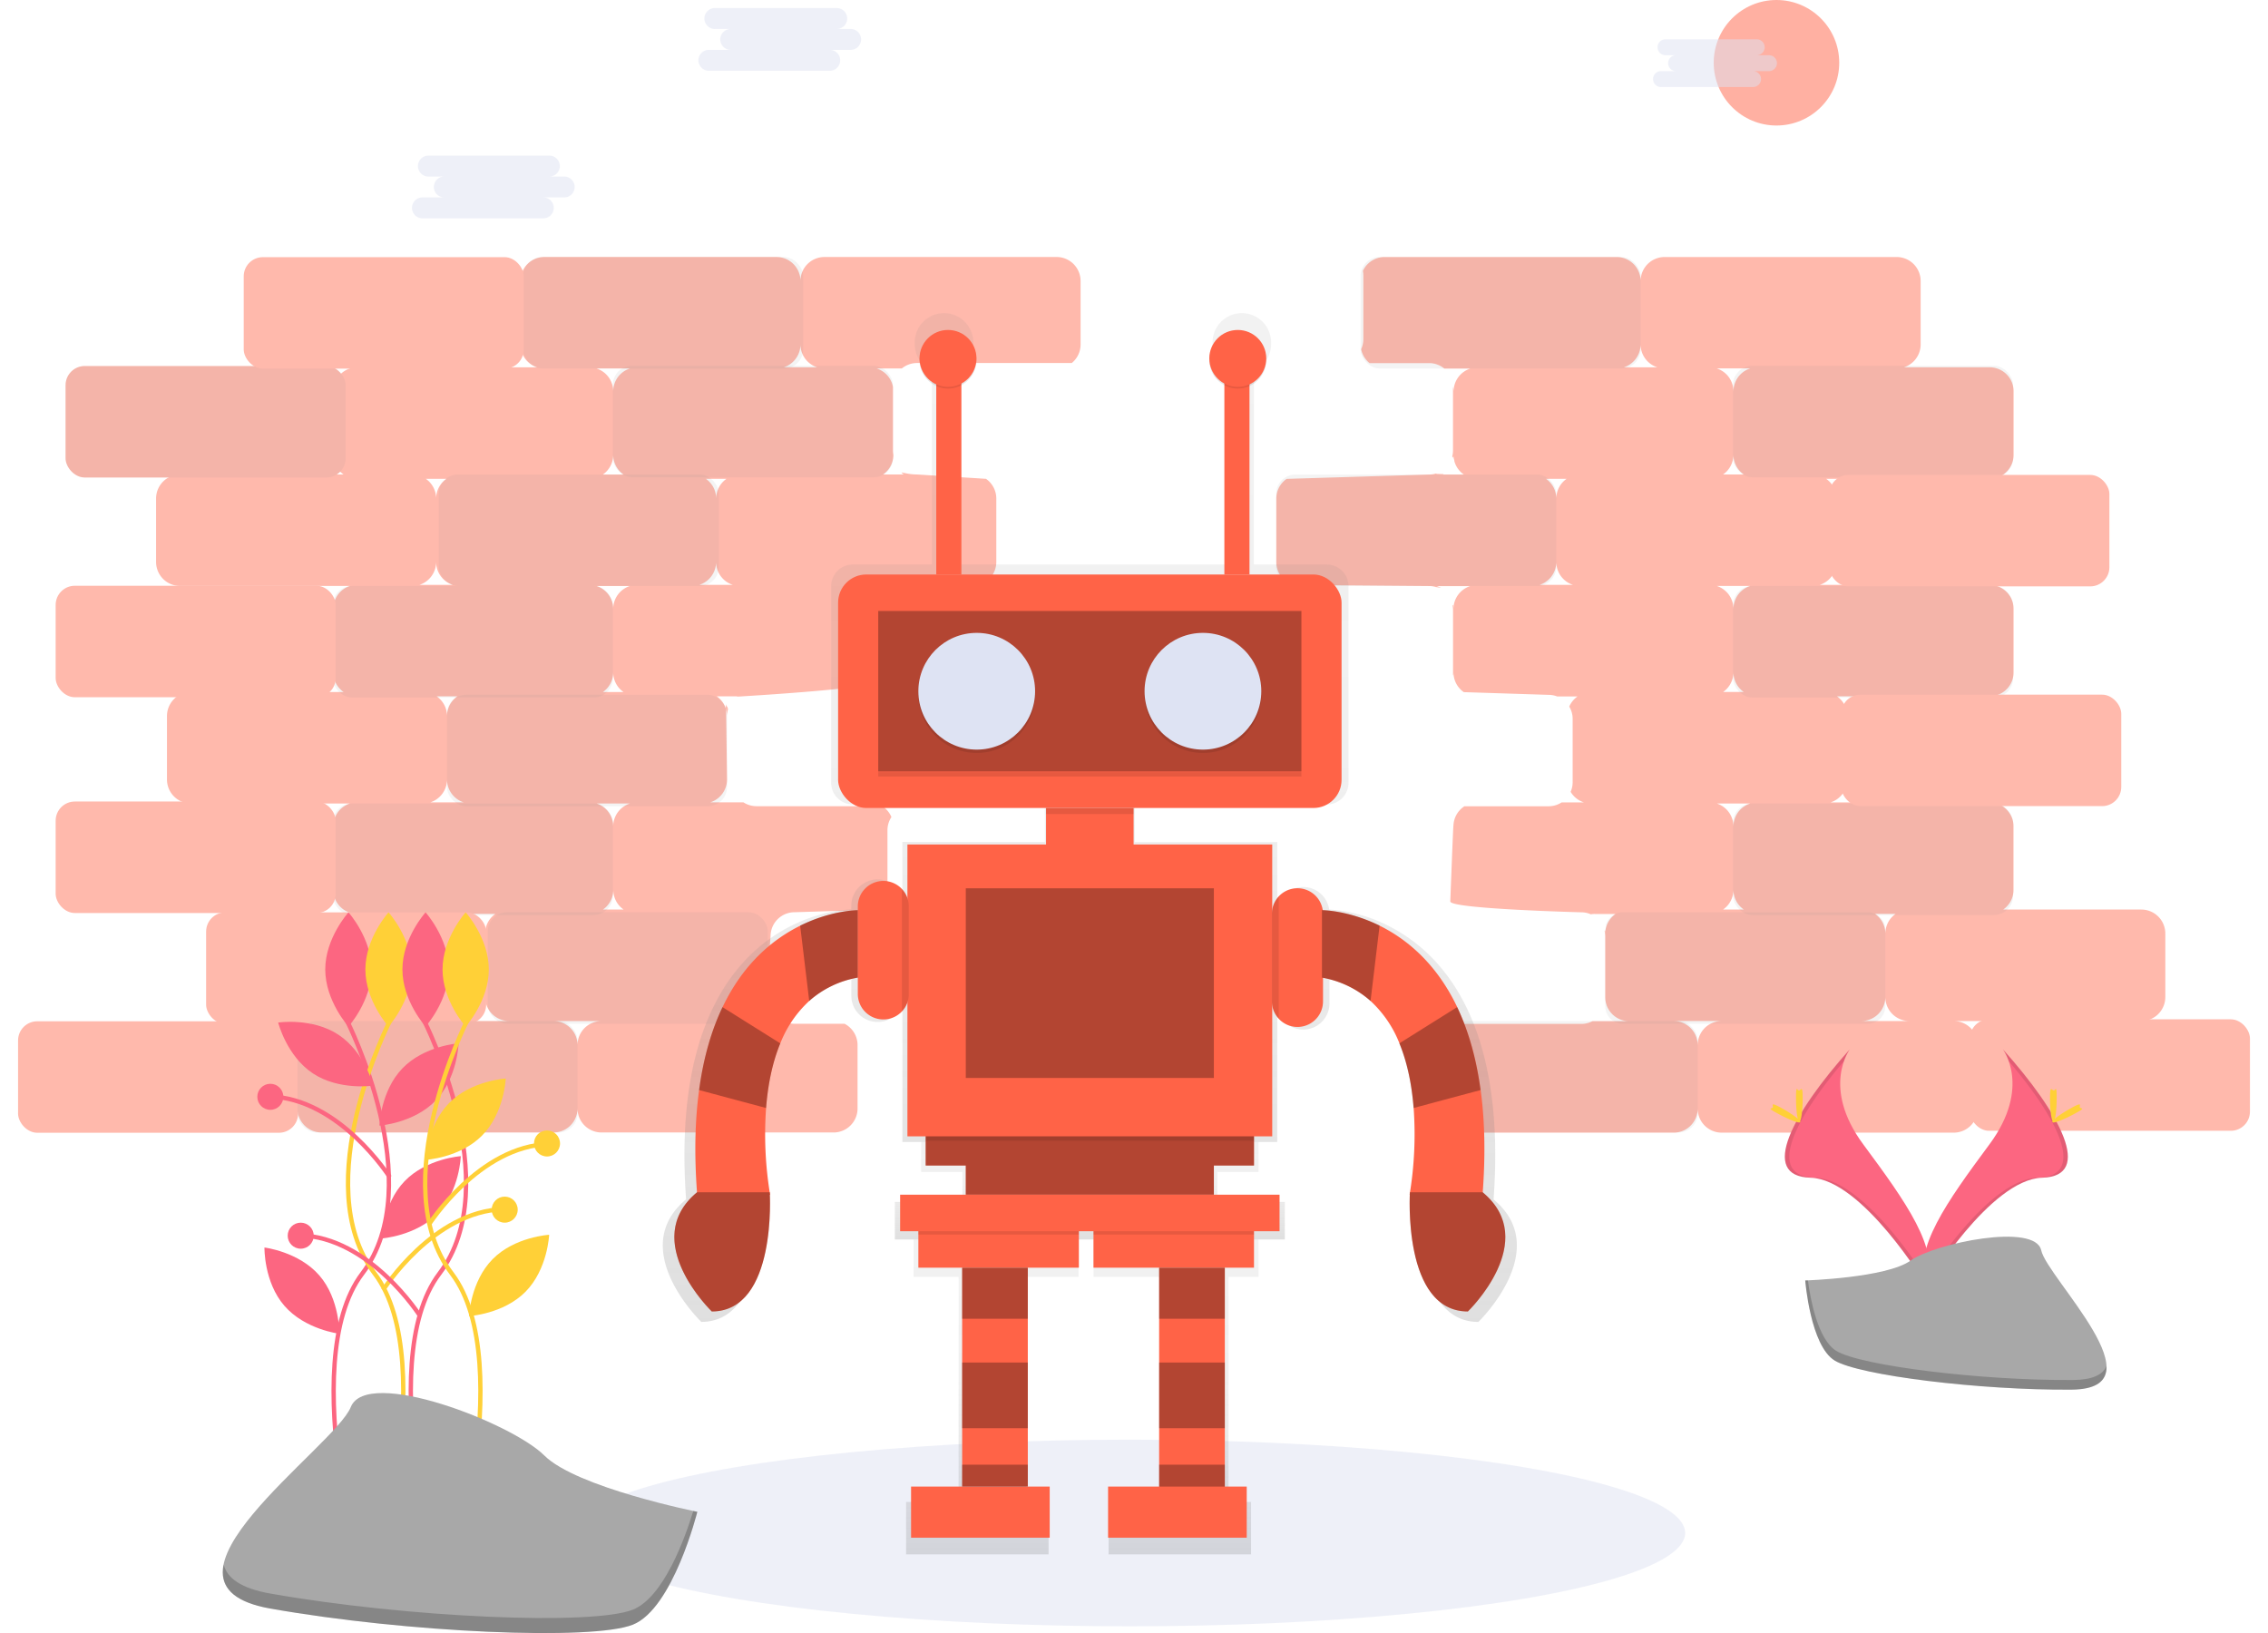 <svg data-name="Layer 1" xmlns="http://www.w3.org/2000/svg" xmlns:xlink="http://www.w3.org/1999/xlink" width="300" height="216" viewBox="0 0 1028.53 752.52"><defs><linearGradient id="a" x1="493.91" y1="571.16" x2="493.91" y2="526.24" gradientUnits="userSpaceOnUse"><stop offset="0" stop-color="gray" stop-opacity=".25"/><stop offset=".54" stop-color="gray" stop-opacity=".12"/><stop offset="1" stop-color="gray" stop-opacity=".1"/></linearGradient><linearGradient id="b" x1="579.64" y1="682.92" x2="579.64" y2="218.06" xlink:href="#a"/><linearGradient id="c" x1="448.98" y1="716.3" x2="448.98" y2="571.17" xlink:href="#a"/><linearGradient id="d" x1="533.65" y1="716.3" x2="533.65" y2="571.17" xlink:href="#a"/></defs><ellipse cx="512.26" cy="706.43" rx="256" ry="43" fill="#dee3f3" opacity=".5"/><g opacity=".45"><path d="M450.77 258.97a11.13 11.13 0 0 0 .1 1.44 11.1 11.1 0 0 1-.1-1.44zm128.92-30.89c0 .13 0 .25.06.38l-.06-.38zm-.27-1.27c0 .13.07.27.1.4-.03-.14-.06-.27-.1-.4zm.13 34.57c0 .22-.11.44-.17.65.07-.21.12-.43.17-.65zm.18-1.05c0 .23-.06.47-.11.7.05-.23.09-.47.11-.7zm-123 8.45a11.13 11.13 0 0 1-2.37-1.67 11.09 11.09 0 0 0 2.37 1.67zm-2.46-1.74a11.15 11.15 0 0 1-.94-1 11.11 11.11 0 0 0 .94 1zm190.25 211.39a11 11 0 0 0-.47-1.29 11 11 0 0 1 .47 1.29zm-5.51-6.66a11.11 11.11 0 0 1 1.26.77 11.05 11.05 0 0 0-1.26-.77zm2.48 1.76a11.13 11.13 0 0 1 1.77 2.14 11.11 11.11 0 0 0-1.77-2.14zm-1.22-.97a11.18 11.18 0 0 1 1.05.85 11.11 11.11 0 0 0-1.05-.85zm3.68 4.39a11 11 0 0 0-.55-1 11 11 0 0 1 .55 1zm.87 2.85a11 11 0 0 0-.24-1.09 11 11 0 0 1 .24 1.09z" fill="tomato"/><path d="M978.47 419.14h-63.65a11.06 11.06 0 0 0 4.76-9.09v-29.22a11.07 11.07 0 0 0-11.07-11.07h-73.24a11.08 11.08 0 0 0 7.71-10.55v-29.23a11.06 11.06 0 0 0-4.76-9.09h70.32a11.07 11.07 0 0 0 11.07-11.07v-29.23a11.07 11.07 0 0 0-11.07-11.07h-78.27a11.08 11.08 0 0 0 7.71-10.55v-29.23a11.06 11.06 0 0 0-4.76-9.09h75.33a11.07 11.07 0 0 0 11.07-11.07v-29.23a11.07 11.07 0 0 0-11.12-11.09h-39.43a11.08 11.08 0 0 0 7.71-10.55v-29.2a11.07 11.07 0 0 0-11.07-11.07H758.8a11.07 11.07 0 0 0-11.07 11.07 11.07 11.07 0 0 0-11.07-11.07H629.74a11.07 11.07 0 0 0-10 6.41 11.1 11.1 0 0 1 .21 2.16v29.25a11 11 0 0 1-1 4.65 11.05 11.05 0 0 0 3.85 6.42h27.46a11 11 0 0 1 7 2.51h12a11.08 11.08 0 0 0-7.71 10.55 11.1 11.1 0 0 0-.28-2.13v29.34a11.06 11.06 0 0 1-.36 2.76 4 4 0 0 1 .48.61 11.16 11.16 0 0 0 .09-1.39 11 11 0 0 0 .19 1.91 3.27 3.27 0 0 1 .25 1.11 11.09 11.09 0 0 0 4.33 6.07h-9.52l.24-.19c-.88 0-1.78-.07-2.66-.08a2.46 2.46 0 0 1-.92-.19 11.06 11.06 0 0 1-3.18.47l-65.61 2a11.06 11.06 0 0 0-4.76 9.09v29.22a11.08 11.08 0 0 0 7.71 10.55l62.66.52a11.07 11.07 0 0 1 3.25.49 12.11 12.11 0 0 1 2.07.36h.16a11 11 0 0 0-1.91-.82h15.42a11.08 11.08 0 0 0-7.71 10.55 11.12 11.12 0 0 0-.17-1.92 2.46 2.46 0 0 1-.24.3 11.12 11.12 0 0 1 .21 2.14v29.22c0 1.36.2 1 .2-.52a11.06 11.06 0 0 0 4.76 9.09l39.09 1.25a11 11 0 0 1 3.92.73h9.41a11.12 11.12 0 0 0-3.83 4.68 11 11 0 0 1 1.57 5.66v29.19a11 11 0 0 1-.93 4.43 11.1 11.1 0 0 0 6.13 4.87h-10.28a11 11 0 0 1-6 1.78h-38.79a11.05 11.05 0 0 0-5.07 9.3c0-3.9-1.45 34.56-1.45 34.56 0 3.45 60.34 5 60.34 5a11 11 0 0 1 4.45.94 7.75 7.75 0 0 1 1.92-.16h-.06 9.52a11.06 11.06 0 0 0-4.76 9.09 11.09 11.09 0 0 0-.12-1.58c-.05.12-.11.24-.17.35a11.08 11.08 0 0 1 .29 2.48v28a11.07 11.07 0 0 0 11.07 11.07h-17a11 11 0 0 1-5.11 1.25h-69.44a11.07 11.07 0 0 0-6 9.82v29.22a11.07 11.07 0 0 0 11.07 11.07h106.94a11.07 11.07 0 0 0 11.07-11.07 11.07 11.07 0 0 0 11.07 11.07h106.91a11.07 11.07 0 0 0 11.07-11.07v-29.29a11.07 11.07 0 0 0-11.07-11.07h86.45a11.07 11.07 0 0 0 11.07-11.07v-29.19a11.07 11.07 0 0 0-11.06-11.12zM713.64 220.65a11.06 11.06 0 0 0-4.76 9.09 11.06 11.06 0 0 0-4.76-9.09zm-12.47 48.87a11.08 11.08 0 0 0 7.71-10.55 11.08 11.08 0 0 0 7.71 10.55zm38.84-100.26a11.08 11.08 0 0 0 7.71-10.55 11.08 11.08 0 0 0 7.71 10.55zm34 312.31a11.07 11.07 0 0 0-11.07-11.07h22.15a11.07 11.07 0 0 0-11.06 11.09zm11.73-62.45a11.06 11.06 0 0 0 4.76-9.09 11.06 11.06 0 0 0 4.76 9.09zm4.76-38.32a11.08 11.08 0 0 0-7.68-10.54h15.45a11.08 11.08 0 0 0-7.75 10.57zm-4.76-61.92a11.06 11.06 0 0 0 4.76-9.09 11.06 11.06 0 0 0 4.76 9.09zm4.76-38.32a11.08 11.08 0 0 0-7.71-10.55h15.48a11.08 11.08 0 0 0-7.75 10.58zm-4.76-61.92a11.06 11.06 0 0 0 4.76-9.09 11.06 11.06 0 0 0 4.76 9.09zm4.76-38.32a11.08 11.08 0 0 0-7.71-10.55h15.48a11.08 11.08 0 0 0-7.75 10.58zm74.77 240.8a11.06 11.06 0 0 0-4.76 9.09 11.06 11.06 0 0 0-4.76-9.09zm-15.84 49.39a11.07 11.07 0 0 0 11.07-11.07 11.07 11.07 0 0 0 11.07 11.07z" fill="tomato"/><path d="M644.98 481.59a11.14 11.14 0 0 0-.1-1.41 11.11 11.11 0 0 1 .1 1.41zm-65.15-222.62c0 .35 0 .7-.05 1 .03-.31.05-.65.05-1zm-128.93 1.65a11 11 0 0 0 .28 1.32 11 11 0 0 1-.28-1.32zm-123.93 65.29a2.52 2.52 0 0 1-.47-.56 2.7 2.7 0 0 1-.31-.92 22.36 22.36 0 0 0 0 2.28 11 11 0 0 1 .51 3.27 11 11 0 0 1 .49-3.19 4.58 4.58 0 0 1-.23-.77s.01-.07.01-.11z" fill="tomato"/><path d="M478.54 118.43H371.63a11.07 11.07 0 0 0-11.07 11.07 11.07 11.07 0 0 0-11.07-11.07H242.58a11.07 11.07 0 0 0-11.07 11.07v29.22a11.08 11.08 0 0 0 7.7 10.54h-82.88a11.07 11.07 0 0 0-11.06 11.09v29.22a11.06 11.06 0 0 0 4.76 9.09H74.68a11.07 11.07 0 0 0-11.07 11.07v29.22a11.07 11.07 0 0 0 11.07 11.07h78.28a11.08 11.08 0 0 0-7.69 10.57v29.22a11.06 11.06 0 0 0 4.76 9.09H79.7a11.07 11.07 0 0 0-11.07 11.07v29.22a11.07 11.07 0 0 0 11.07 11.07h73.26a11.08 11.08 0 0 0-7.69 10.57v29.22a11.07 11.07 0 0 0 11.07 11.07h63.65a11.06 11.06 0 0 0-4.76 9.09v29.22a11.07 11.07 0 0 0 11.04 11.08h-86.43a11.07 11.07 0 0 0-11.07 11.07v29.22a11.07 11.07 0 0 0 11.07 11.07h106.9a11.07 11.07 0 0 0 11.07-11.07 11.07 11.07 0 0 0 11.07 11.07H375.8a11.07 11.07 0 0 0 11.07-11.07v-29.21a11.07 11.07 0 0 0-6-9.82h-23.02a11 11 0 0 1-5.11-1.25H333.2a11.07 11.07 0 0 0 11.07-11.08c0 4.82 2.51-28 2.51-28a11.07 11.07 0 0 1 11.07-11.07l40.75-1.25a11.15 11.15 0 0 0 2.93-3 11 11 0 0 1-.88-4.29V382.6a11 11 0 0 1 1.83-6.09 11.11 11.11 0 0 0-4.2-5h-58.01a11 11 0 0 1-6-1.78h-15.25a11.08 11.08 0 0 0 7.71-10.55l-.39-29c0-1.31-.07-2.46-.12-3.49a11.09 11.09 0 0 0-4.25-5.82h9.52l-.21.16c5.4-.31 67.07-3.93 72.09-8a8.7 8.7 0 0 1-.07-2.32 11.1 11.1 0 0 1-.14-1.68v-29.17c0-.36 0-.72.05-1.07a11.09 11.09 0 0 0-7.56-8.75h13.48a11 11 0 0 1 5.11-1.25h30.57a11.06 11.06 0 0 0 6-9.82v-29.23a11.06 11.06 0 0 0-4.76-9.09l-31.78-2c-5.38 0-8.95-2-6.11 0h-9.52a11.05 11.05 0 0 0 4.76-9 11.12 11.12 0 0 1-.2-2V178.3a11.09 11.09 0 0 0-7.51-8.5h11.58a11 11 0 0 1 7-2.51h71.31a11 11 0 0 0 4.07-8.57v-29.21a11.07 11.07 0 0 0-11.11-11.08zM197.43 220.65a11.06 11.06 0 0 0-4.76 9.09 11.06 11.06 0 0 0-4.76-9.09zm-4.76 38.32a11.08 11.08 0 0 0 7.71 10.55h-15.42a11.08 11.08 0 0 0 7.7-10.55zm9.77 61.92a11.06 11.06 0 0 0-4.76 9.09 11.06 11.06 0 0 0-4.76-9.09zm-12.47 48.86a11.08 11.08 0 0 0 7.71-10.55 11.08 11.08 0 0 0 7.71 10.55zm136.51-149.1a11.06 11.06 0 0 0-4.76 9.09 11.06 11.06 0 0 0-4.76-9.09zm-68.66 260.94a11.07 11.07 0 0 0-11.07-11.07h22.15a11.07 11.07 0 0 0-11.08 11.07zm11.73-62.45a11.06 11.06 0 0 0 4.76-9.09 11.06 11.06 0 0 0 4.76 9.09zm4.72-38.31a11.08 11.08 0 0 0-7.67-10.57h15.42a11.08 11.08 0 0 0-7.75 10.57zm-4.76-61.92a11.06 11.06 0 0 0 4.76-9.09 11.06 11.06 0 0 0 4.76 9.09zm4.76-38.32a11.08 11.08 0 0 0-7.71-10.55h15.42a11.08 11.08 0 0 0-7.71 10.55zm-4.76-61.92a11.06 11.06 0 0 0 4.76-9.09 11.06 11.06 0 0 0 4.76 9.09zm4.76-38.32a11.08 11.08 0 0 0-7.71-10.55h15.42a11.08 11.08 0 0 0-7.71 10.55zm39.7 89.16a11.08 11.08 0 0 0 7.71-10.55 11.08 11.08 0 0 0 7.71 10.55zm38.88-100.25a11.08 11.08 0 0 0 7.71-10.55 11.08 11.08 0 0 0 7.71 10.55zm101.56 52.29l.16-.14zm-.73.71l-.16.18zm-.93 1.18l.08-.11z" fill="tomato"/><path d="M451.27 262.16a11 11 0 0 0 .46 1.27 11 11 0 0 1-.46-1.27zm1.16 2.63a11.08 11.08 0 0 0 .82 1.14 11.06 11.06 0 0 1-.82-1.14zm-.66-1.25a11 11 0 0 0 .66 1.24 11 11 0 0 1-.66-1.24zm-.69-36.33c0-.14.07-.27.1-.4-.04.13-.07.26-.1.4zm.37-1.25c0-.11.08-.22.12-.33l-.12.33zm-.6 2.5c0-.13 0-.26.06-.38l-.06.38zm1.21-3.89z" fill="tomato"/><rect x="318.49" y="192.17" width="129.05" height="51.37" rx="8.84" ry="8.84" transform="rotate(-180 340.15 180.99)" opacity=".1"/><rect x="704.4" y="192.17" width="129.05" height="51.37" rx="8.84" ry="8.84" transform="rotate(-180 726.06 180.99)" opacity=".1"/><rect x="876.05" y="242.29" width="129.05" height="51.37" rx="8.84" ry="8.84" transform="rotate(-180 897.715 231.11)" opacity=".1"/><rect x="665.56" y="292.41" width="129.05" height="51.37" rx="8.84" ry="8.84" transform="rotate(-180 687.215 281.225)" opacity=".1"/><rect x="876.05" y="343.78" width="129.05" height="51.37" rx="8.84" ry="8.84" transform="rotate(-180 897.715 332.595)" opacity=".1"/><rect x="876.05" y="444.02" width="129.05" height="51.37" rx="8.84" ry="8.84" transform="rotate(-180 897.715 432.835)" opacity=".1"/><path d="M852.43 420.4H739.5a8.06 8.06 0 0 0-7.74 5.8 5.15 5.15 0 0 1-.09 1.36 5.71 5.71 0 0 1-.23.77v35.38a8.06 8.06 0 0 0 8.06 8.06h112.93a8.06 8.06 0 0 0 8.06-8.06v-35.25a8.06 8.06 0 0 0-8.06-8.06z" opacity=".1"/><rect x="730.71" y="544.25" width="129.05" height="51.37" rx="8.84" ry="8.84" transform="rotate(-180 752.37 533.07)" opacity=".1"/><rect x="359.84" y="242.29" width="129.05" height="51.37" rx="8.84" ry="8.84" transform="rotate(-180 381.495 231.11)" opacity=".1"/><rect x="279.65" y="292.41" width="129.05" height="51.37" rx="8.84" ry="8.84" transform="rotate(-180 301.305 281.225)" opacity=".1"/><rect x="230.78" y="343.78" width="129.05" height="51.37" rx="8.84" ry="8.84" transform="rotate(-180 252.44 332.595)" opacity=".1"/><rect x="283.41" y="393.9" width="129.05" height="51.37" rx="8.84" ry="8.84" transform="rotate(-180 305.065 382.715)" opacity=".1"/><rect x="230.78" y="444.02" width="129.05" height="51.37" rx="8.84" ry="8.84" transform="rotate(-180 252.44 432.835)" opacity=".1"/><rect x="172.4" y="494.19" width="129.05" height="51.37" rx="8.84" ry="8.84" transform="rotate(-180 194.06 483.005)" fill="tomato"/><rect x="925.92" y="393.84" width="129.05" height="51.37" rx="8.84" ry="8.84" transform="rotate(-180 947.575 382.66)" fill="tomato"/><rect x="920.44" y="292.58" width="129.05" height="51.37" rx="8.84" ry="8.84" transform="rotate(-180 942.1 281.4)" fill="tomato"/><rect x="985.21" y="543.45" width="129.05" height="51.37" rx="8.84" ry="8.84" transform="rotate(-180 1006.87 532.27)" fill="tomato"/><rect x="85.73" y="544.36" width="129.05" height="51.37" rx="8.84" ry="8.84" transform="rotate(-180 107.395 533.18)" fill="tomato"/><rect x="103.07" y="443.11" width="129.05" height="51.37" rx="8.84" ry="8.84" transform="rotate(-180 124.725 431.92)" fill="tomato"/><rect x="103.07" y="343.67" width="129.05" height="51.37" rx="8.84" ry="8.84" transform="rotate(-180 124.725 332.485)" fill="tomato"/><rect x="107.63" y="242.41" width="129.05" height="51.37" rx="8.84" ry="8.84" transform="rotate(-180 129.29 231.225)" fill="tomato"/><rect x="107.63" y="242.41" width="129.05" height="51.37" rx="8.84" ry="8.84" transform="rotate(-180 129.29 231.225)" opacity=".1"/><rect x="189.73" y="192.24" width="129.05" height="51.37" rx="8.84" ry="8.84" transform="rotate(-180 211.39 181.055)" fill="tomato"/><rect x="302.2" y="494.14" width="129.05" height="51.37" rx="8.84" ry="8.84" transform="rotate(-180 323.86 482.95)" opacity=".1"/><rect x="214.49" y="544.25" width="129.05" height="51.37" rx="8.84" ry="8.84" transform="rotate(-180 236.155 533.07)" opacity=".1"/></g><circle cx="810.34" cy="28.92" r="28.92" fill="tomato" opacity=".5"/><path d="M251.94 81.35h-6.88a4.82 4.82 0 0 0 0-9.63h-55.73a4.82 4.82 0 1 0 0 9.63h6.88a4.82 4.82 0 0 0 0 9.63h-9.63a4.82 4.82 0 1 0 0 9.63h55.69a4.82 4.82 0 0 0 0-9.63h9.63a4.82 4.82 0 0 0 0-9.63zm554.73-55.91h-5.24a3.67 3.67 0 0 0 0-7.33h-42.41a3.67 3.67 0 0 0 0 7.33h5.25a3.67 3.67 0 1 0 0 7.33h-7.33a3.67 3.67 0 0 0 0 7.33h42.42a3.67 3.67 0 1 0 0-7.33h7.33a3.67 3.67 0 1 0 0-7.33zM383.94 13.35h-6.88a4.82 4.82 0 1 0 0-9.63h-55.73a4.82 4.82 0 1 0 0 9.63h6.88a4.82 4.82 0 0 0 0 9.63h-9.63a4.82 4.82 0 1 0 0 9.63h55.69a4.82 4.82 0 0 0 0-9.63h9.63a4.82 4.82 0 0 0 0-9.63z" fill="#dee3f3" opacity=".5"/><path fill="url(#a)" d="M552.66 540.06h19v-13.82h-155.5v13.82h19v13.83h-31.1v17.27h179.7v-17.27h-31.1v-13.83z"/><path d="M765.69 626.46c1.36-18.6.88-34.61-1-48.4-2.13-15.87-6.08-28.78-11.09-39.28-10-21-24.25-32.39-36.76-38.58a69.16 69.16 0 0 0-26.9-7.34 12.08 12.08 0 0 0-23.91-.05v-31.06h-65.66v-17.28h88.48a10 10 0 0 0 10-10V343.9a10 10 0 0 0-10-10h-33.59v-89.28a13.48 13.48 0 0 0 7.93-12.28v-.8a13.49 13.49 0 0 0-27 0v.8a13.48 13.48 0 0 0 7.14 11.9v89.65H518.81v-89.65a13.48 13.48 0 0 0 7.14-11.9v-.8a13.49 13.49 0 0 0-27 0v.8a13.48 13.48 0 0 0 7.93 12.28v89.26h-36.45a10 10 0 0 0-10 10v90.56a10 10 0 0 0 10 10h88.48v17.28h-65.66v25.46a12.07 12.07 0 0 0-2.61-4.35l-.29-.29a12.09 12.09 0 0 0-20.64 8.55v1.73s-12.42 0-27.27 7.35c-12.51 6.19-26.75 17.58-36.76 38.58-5 10.5-9 23.42-11.09 39.28-1.86 13.78-2.35 29.8-1 48.4-27.73 23 7 56.46 7 56.46 28.45 0 27.82-47.23 27.5-55.29h.14s-.08-.4-.2-1.14a176.9 176.9 0 0 1-1.71-39.9c.79-10.17 2.74-20.93 6.74-30.61a54.35 54.35 0 0 1 13.68-20.05 46.75 46.75 0 0 1 23-11.07v7.77a12.09 12.09 0 0 0 23.53 3.91V600H666v-62.19a12.07 12.07 0 0 0 3.07 6.44l.33.35a12.09 12.09 0 0 0 20.68-8.6v-11.08a46.62 46.62 0 0 1 22.46 11 54.35 54.35 0 0 1 13.68 20.05c4 9.69 5.94 20.44 6.74 30.61a176.9 176.9 0 0 1-1.71 39.9c-.12.74-.2 1.14-.2 1.14h.14c-.32 8.06-.95 55.29 27.5 55.29 0 .01 34.73-33.43 7-56.45z" transform="translate(-85.73 -73.74)" fill="url(#b)"/><path fill="url(#c)" d="M412.7 572.75v15.7h20.74v103.67h-24.2v24.18h65.66v-24.18h-10.36V588.45h24.18v-17.28H412.7v1.58z"/><path fill="url(#d)" d="M495.64 572.75v15.7h31.1v103.67h-24.19v24.18h65.66v-24.18h-10.37V588.45h13.82v-17.28h-76.02v1.58z"/><rect x="377.91" y="264.74" width="232.01" height="107.6" rx="12.97" ry="12.97" fill="tomato"/><path opacity=".1" d="M396.4 355.83h195.02v2.02H396.4z"/><path opacity=".3" d="M396.4 281.55h195.02v73.97H396.4z"/><circle cx="441.79" cy="320.08" r="26.9" opacity=".1"/><circle cx="441.79" cy="318.54" r="26.9" fill="#dee3f3"/><circle cx="546.03" cy="320.08" r="26.9" opacity=".1"/><circle cx="546.03" cy="318.54" r="26.9" fill="#dee3f3"/><path fill="tomato" d="M473.73 372.34h40.35v23.54h-40.35z"/><path fill="tomato" d="M409.85 389.15h168.12v134.5H409.85zm159.72 134.5v13.45h-18.5v13.45H436.74V537.1h-18.48v-13.45h151.31z"/><path opacity=".3" d="M569.57 523.65v13.45h-18.5v13.45H436.74V537.1h-18.48v-13.45h151.31z"/><path fill="tomato" d="M406.49 550.55h174.85v16.81H406.49zm8.4 16.82h73.97v16.81h-73.97zm80.7 0h73.97v16.81h-73.97zm-84.06 117.68h63.89v23.54h-63.89z"/><path fill="tomato" d="M435.07 607.71v77.34h30.26V584.17h-30.26v23.54zm90.78-23.54v100.88h30.27V584.17h-30.27zm-23.53 100.88h63.89v23.54h-63.89zm-91.83-267.32v41.25a11.77 11.77 0 0 1-23.5-.9v-40.35a11.76 11.76 0 0 1 20.08-8.32l.28.29a11.72 11.72 0 0 1 3.13 7.13c-.01.29.01.6.01.9zm190.88 3.36v40.36a11.76 11.76 0 0 1-20.1 8.32l-.32-.34a11.73 11.73 0 0 1-3.13-8v-40.34a11.77 11.77 0 0 1 23.54 0zm-214.42-1.68v31.1a45.49 45.49 0 0 0-22.35 10.75 52.88 52.88 0 0 0-13.33 19.54c-3.89 9.42-5.78 19.89-6.55 29.79a170.32 170.32 0 0 0 1.86 40h-33.61c-1.43-18.59-1-34.53.88-48.23 2.08-15.44 5.92-28 10.79-38.22 9.74-20.43 23.6-31.52 35.77-37.54 14.46-7.19 26.54-7.19 26.54-7.19z"/><path d="M319.7 604.35s-33.79-32.53-6.81-54.93h33.51s3.56 54.93-26.7 54.93z" fill="tomato"/><path d="M319.7 604.35s-33.79-32.53-6.81-54.93h33.51s3.56 54.93-26.7 54.93zm117.05-195.02h114.32v87.42H436.75zm-1.68 174.84h30.26v23.54h-30.26zm0 43.72h30.26v30.26h-30.26zm0 47.07h30.26v10.09h-30.26zm90.78-90.79h30.26v23.54h-30.26zm0 43.72h30.26v30.26h-30.26zm0 47.07h30.26v10.09h-30.26zm-138.9-255.55v31.1a45.49 45.49 0 0 0-22.35 10.75l-4.18-34.73c14.45-7.12 26.53-7.12 26.53-7.12zm-35.68 61.39c-3.89 9.42-5.78 19.89-6.55 29.79l-30.88-8.27c2.08-15.44 5.92-28 10.79-38.22z" opacity=".3"/><path d="M600.88 419.41v31.1a45.49 45.49 0 0 1 22.39 10.75 52.88 52.88 0 0 1 13.31 19.51c3.89 9.42 5.78 19.89 6.55 29.79a170.32 170.32 0 0 1-1.86 40h33.62c1.43-18.59 1-34.53-.88-48.23-2.08-15.44-5.92-28-10.79-38.22-9.74-20.43-23.6-31.52-35.77-37.54-14.49-7.16-26.57-7.16-26.57-7.16z" fill="tomato"/><path d="M668.13 604.35s33.79-32.53 6.81-54.93h-33.52s-3.55 54.93 26.71 54.93z" fill="tomato"/><path d="M668.13 604.35s33.79-32.53 6.81-54.93h-33.52s-3.55 54.93 26.71 54.93zm-67.25-184.94v31.1a45.49 45.49 0 0 1 22.39 10.75l4.18-34.73c-14.49-7.12-26.57-7.12-26.57-7.12zm35.66 61.39c3.89 9.42 5.78 19.89 6.55 29.79l30.88-8.27c-2.08-15.44-5.92-28-10.79-38.22z" opacity=".3"/><path opacity=".1" d="M473.73 372.34h40.35v2.79h-40.35zm107.23 40.78v56.31a11.73 11.73 0 0 1-3.13-8v-40.34a11.71 11.71 0 0 1 3.13-7.97zm-170.51 3.71v42.15a11.72 11.72 0 0 1-3.13 7.13V409.7a11.72 11.72 0 0 1 3.13 7.13zm7.81 106.82h151.31v1.99H418.26zm-3.37 43.72h73.97v1.54h-73.97zm80.7 0h73.97v1.54h-73.97z"/><path fill="tomato" d="M423.14 165.17h11.58v99.58h-11.58zm132.77 0h11.58v99.58h-11.58z"/><circle cx="428.55" cy="165.94" r="13.12" opacity=".1"/><circle cx="428.55" cy="165.17" r="13.12" fill="tomato"/><circle cx="562.09" cy="165.94" r="13.12" opacity=".1"/><circle cx="562.09" cy="165.17" r="13.12" fill="tomato"/><path d="M151.53 470.26s38.4 75.38 7.11 116.62 2.84 153.6 2.84 153.6" fill="none" stroke="#fc6681" stroke-miterlimit="10" stroke-width="2"/><path d="M162.9 446.74c0 14.52-10.63 26.32-10.63 26.32s-10.7-11.8-10.7-26.32 10.7-26.31 10.7-26.31 10.63 11.83 10.63 26.31z" fill="#fc6681"/><path d="M171.44 470.26s-38.4 75.38-7.11 116.62-2.84 153.6-2.84 153.6" fill="none" stroke="#ffd037" stroke-miterlimit="10" stroke-width="2"/><path d="M160.06 446.74c0 14.53 10.67 26.31 10.67 26.31s10.67-11.78 10.67-26.31-10.67-26.31-10.67-26.31-10.67 11.83-10.67 26.31z" fill="#ffd037"/><path d="M187.08 470.26s38.4 75.38 7.11 116.62 2.84 153.6 2.84 153.6" fill="none" stroke="#fc6681" stroke-miterlimit="10" stroke-width="2"/><path d="M198.46 446.74c0 14.53-10.67 26.31-10.67 26.31s-10.66-11.79-10.66-26.31 10.67-26.31 10.67-26.31 10.66 11.83 10.66 26.31zm-5.98 60.4c-10.07 10.47-25.93 11.57-25.93 11.57s.48-15.88 10.55-26.36 25.93-11.57 25.93-11.57-.48 15.89-10.55 26.36zm1 52c-10.07 10.47-25.93 11.57-25.93 11.57s.48-15.88 10.55-26.36 25.93-11.57 25.93-11.57-.48 15.89-10.55 26.36zm-54.63 28.61c9.53 11 9.19 26.86 9.19 26.86s-15.78-1.9-25.3-12.87-9.19-26.86-9.19-26.86 15.77 1.9 25.3 12.87zm8.84-110.9c12.11 8 16 23.43 16 23.43s-15.71 2.38-27.82-5.64-16-23.43-16-23.43 15.7-2.38 27.82 5.64z" fill="#fc6681"/><path d="M206.99 470.26s-38.4 75.38-7.11 116.62-2.84 153.6-2.84 153.6" fill="none" stroke="#ffd037" stroke-miterlimit="10" stroke-width="2"/><path d="M195.62 446.74c0 14.52 10.65 26.32 10.65 26.32s10.67-11.78 10.67-26.31-10.67-26.32-10.67-26.32-10.65 11.83-10.65 26.31zm3.06 61.52c-10.2 10.35-10.87 26.23-10.87 26.23s15.87-.9 26.07-11.25 10.87-26.23 10.87-26.23-15.87.9-26.07 11.25zm20 72c-10.2 10.35-10.87 26.23-10.87 26.23s15.87-.9 26.07-11.25 10.87-26.23 10.87-26.23-15.87.9-26.07 11.25z" fill="#ffd037"/><path d="M189.27 564.43s23.12-36.44 55.56-37.22" fill="none" stroke="#ffd037" stroke-miterlimit="10" stroke-width="2"/><path d="M171.27 542.43S148.14 506 115.7 505.26" fill="none" stroke="#fc6681" stroke-miterlimit="10" stroke-width="2"/><path d="M168.27 594.43s23.12-36.44 55.56-37.22" fill="none" stroke="#ffd037" stroke-miterlimit="10" stroke-width="2"/><circle cx="243.76" cy="526.93" r="6" fill="#ffd037"/><circle cx="116.26" cy="505.43" r="6" fill="#fc6681"/><path d="M185.27 606.43S162.14 570 129.7 569.26" fill="none" stroke="#fc6681" stroke-miterlimit="10" stroke-width="2"/><circle cx="130.26" cy="569.43" r="6" fill="#fc6681"/><circle cx="224.26" cy="557.43" r="6" fill="#ffd037"/><path d="M313.03 696.67s-55.7-11.14-70.56-26-81.7-40.85-89.13-22.28-100.26 81.7-37.13 92.87 148.54 14.85 167.11 7.43 29.71-52.02 29.71-52.02z" fill="#a8a8a8"/><path d="M116.21 734.33c63.13 11.14 148.54 14.85 167.11 7.43 14.14-5.66 24-32.83 27.85-45.48l1.86.39s-11.14 44.56-29.71 52-104 3.71-167.11-7.43c-18.22-3.22-23.43-10.77-21.47-20.33 1.53 6.23 7.91 11.03 21.47 13.42z" opacity=".2"/><path d="M914.65 483.52s13.35 17.45-6.16 43.81-35.59 48.6-29.09 65c0 0 29.43-48.94 53.39-49.62s8.22-29.76-18.14-59.19z" fill="#fc6681"/><path d="M914.65 483.52a21.62 21.62 0 0 1 2.73 5.47c23.37 27.46 35.83 53.09 13.36 53.73-20.93.6-46 38-52 47.47a20.28 20.28 0 0 0 .71 2.15s29.43-48.94 53.39-49.62 8.17-29.77-18.19-59.2z" opacity=".1"/><path d="M939.47 505.76c0 6.14-.69 11.12-1.54 11.12s-1.54-5-1.54-11.12.86-3.25 1.71-3.25 1.37-2.89 1.37 3.25z" fill="#ffd037"/><path d="M947.98 513.1c-5.39 2.94-10.1 4.72-10.5 4s3.64-3.74 9-6.68 3.27-.8 3.67-.05 3.22-.21-2.17 2.73z" fill="#ffd037"/><path d="M844.16 483.52s-13.35 17.45 6.16 43.81 35.59 48.6 29.09 65c0 0-29.43-48.94-53.39-49.62s-8.22-29.76 18.14-59.19z" fill="#fc6681"/><path d="M844.16 483.52a21.62 21.62 0 0 0-2.73 5.47c-23.37 27.46-35.83 53.09-13.36 53.73 20.93.6 46 38 52 47.47a20.28 20.28 0 0 1-.71 2.15s-29.43-48.94-53.39-49.62-8.17-29.77 18.19-59.2z" opacity=".1"/><path d="M819.34 505.76c0 6.14.69 11.12 1.54 11.12s1.54-5 1.54-11.12-.86-3.25-1.71-3.25-1.37-2.89-1.37 3.25z" fill="#ffd037"/><path d="M810.83 513.1c5.39 2.94 10.1 4.72 10.5 4s-3.64-3.74-9-6.68-3.27-.8-3.67-.05-3.22-.21 2.17 2.73z" fill="#ffd037"/><path d="M823.59 590.06s37.32-1.15 48.56-9.16 57.4-17.57 60.19-4.73 56.08 63.88 13.95 64.22-97.89-6.56-109.12-13.4-13.58-36.93-13.58-36.93z" fill="#a8a8a8"/><path d="M947.05 635.93c-42.13.34-97.89-6.56-109.12-13.4-8.55-5.21-12-23.89-13.09-32.51h-1.25s2.36 30.1 13.59 36.93 67 13.74 109.12 13.4c12.16-.1 16.36-4.42 16.13-10.83-1.69 3.92-6.33 6.33-15.38 6.41z" opacity=".2"/></svg>